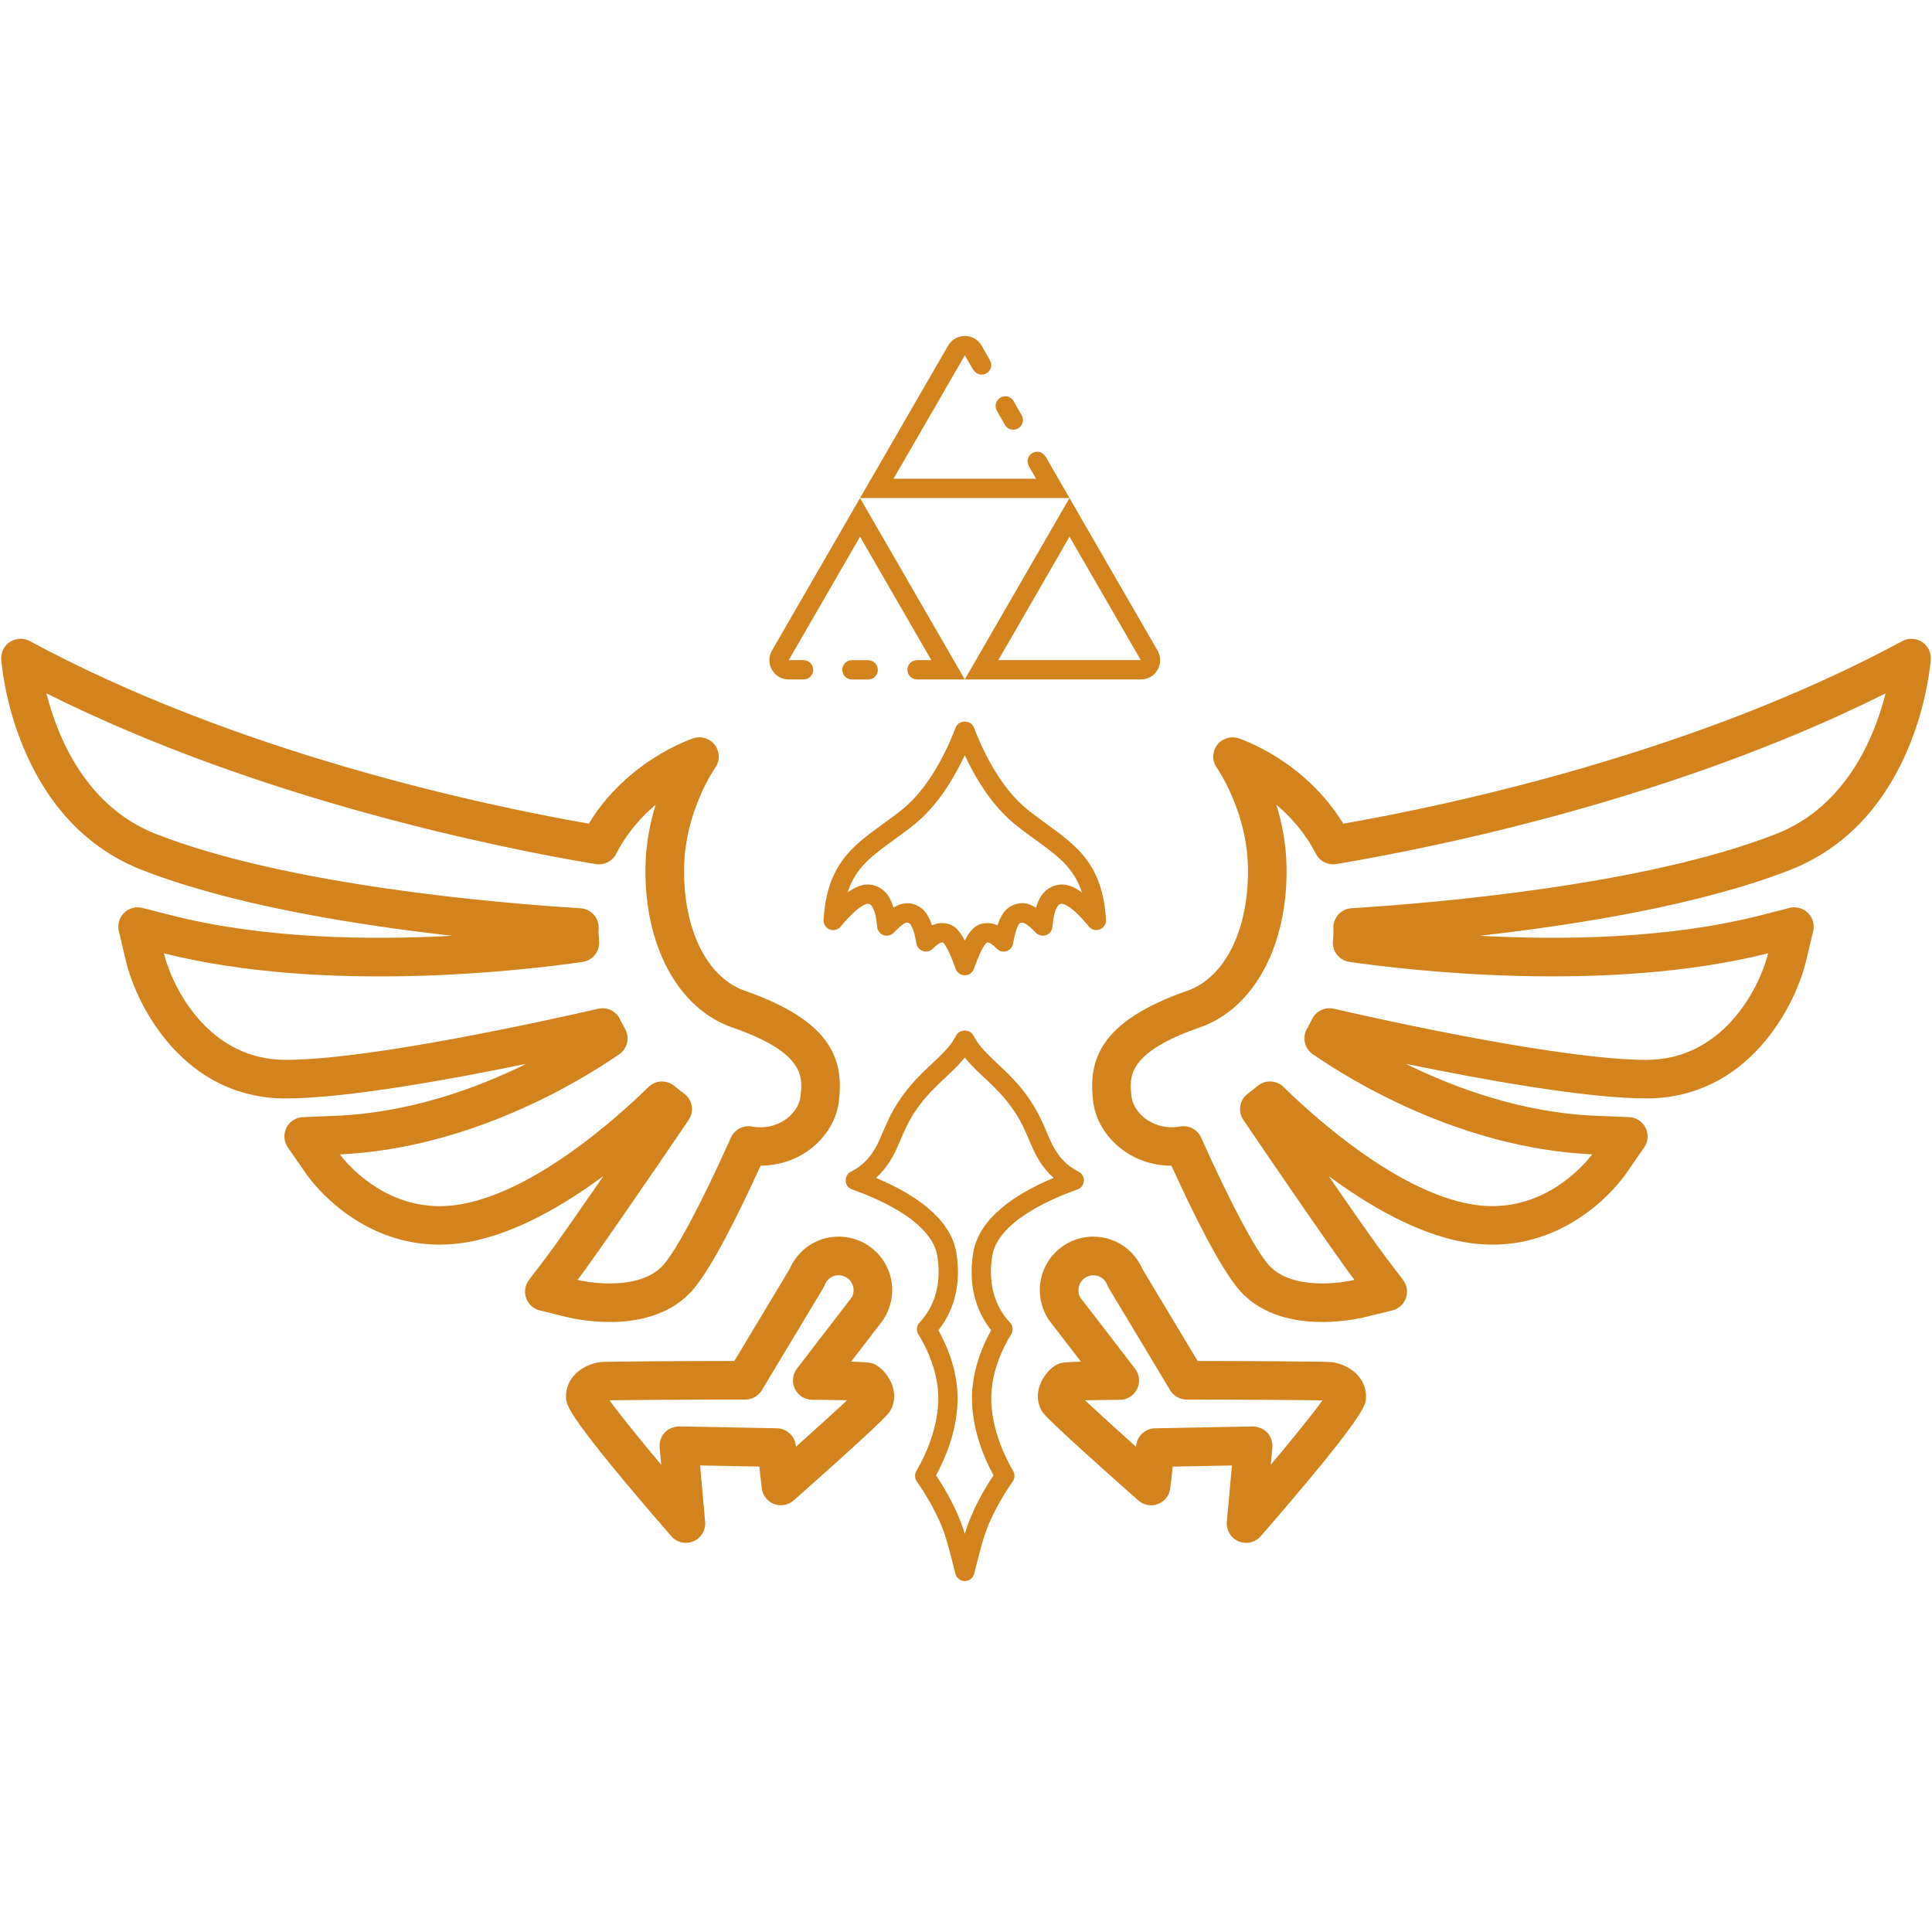 <svg xmlns="http://www.w3.org/2000/svg" xmlns:xlink="http://www.w3.org/1999/xlink" viewBox="0,0,256,256" width="400px" height="400px"><g fill="#d2831e" fill-rule="nonzero" stroke="none" stroke-width="1" stroke-linecap="butt" stroke-linejoin="miter" stroke-miterlimit="10" stroke-dasharray="" stroke-dashoffset="0" font-family="none" font-weight="none" font-size="none" text-anchor="none" style="mix-blend-mode: normal"><g transform="scale(2.56,2.56)"><path d="M49.938,17.391c-0.337,0 -0.673,0.167 -0.865,0.5l-1.846,3.195l-2.711,4.693h5.422h5.42l-1.25,-2.166l-0.008,0.006c-0.089,-0.14 -0.236,-0.238 -0.414,-0.238c-0.276,0 -0.5,0.224 -0.5,0.5c0,0.084 0.025,0.16 0.062,0.23l-0.006,0.002l0.385,0.666h-3.689h-3.689l1.846,-3.193l1.844,-3.195l0.434,0.75l0.008,-0.004c0.087,0.148 0.242,0.252 0.426,0.252c0.276,0 0.5,-0.224 0.5,-0.5c0,-0.091 -0.032,-0.17 -0.074,-0.244l0.006,-0.004l-0.432,-0.75c-0.193,-0.334 -0.53,-0.5 -0.867,-0.5zM55.357,25.779l-2.711,4.695l-2.709,4.693l-2.711,-4.693l-2.711,-4.695l-2.711,4.695l-1.846,3.195c-0.385,0.667 0.095,1.5 0.865,1.5h0.768h0.002h0.016v-0.002c0.268,-0.009 0.482,-0.228 0.482,-0.498c0,-0.27 -0.214,-0.486 -0.482,-0.496v-0.004h-0.785l1.846,-3.195l1.846,-3.195l1.844,3.195l1.846,3.195h-0.756v0.004c-0.269,0.008 -0.484,0.225 -0.484,0.496c0,0.271 0.215,0.491 0.484,0.498v0.002h0.014h0.002h2.471h0.002h5.42h3.689c0.77,0 1.25,-0.833 0.865,-1.5l-1.846,-3.195zM51.973,20.516c-0.064,0.008 -0.129,0.028 -0.189,0.062c-0.24,0.137 -0.323,0.442 -0.186,0.682l0.414,0.729c0.137,0.241 0.442,0.325 0.682,0.189c0.24,-0.137 0.325,-0.444 0.188,-0.684l-0.414,-0.729c-0.103,-0.18 -0.301,-0.273 -0.494,-0.25zM55.357,27.779l1.846,3.195l1.846,3.195h-3.689h-3.689l1.846,-3.195zM1.025,33.064c-0.176,0.007 -0.35,0.06 -0.504,0.158c-0.307,0.197 -0.482,0.547 -0.457,0.912c0.024,0.337 0.662,8.306 7.287,10.896c4.622,1.807 10.977,2.835 16.057,3.406c-4.274,0.232 -9.759,0.159 -14.541,-1.061l-1.498,-0.381c-0.34,-0.086 -0.697,0.01 -0.947,0.256c-0.25,0.245 -0.352,0.602 -0.271,0.943l0.355,1.504c0.587,2.476 3.073,7.158 8.275,7.158c3.108,0 8.495,-0.976 12.455,-1.791c-2.572,1.271 -6.04,2.533 -9.855,2.689l-1.701,0.068c-0.365,0.015 -0.692,0.228 -0.855,0.555c-0.163,0.327 -0.134,0.716 0.074,1.016l0.973,1.4c0.26,0.371 2.662,3.631 6.885,3.631c0.503,0 1.018,-0.05 1.533,-0.145c2.431,-0.451 4.914,-1.907 6.941,-3.406c-1.23,1.788 -2.452,3.54 -2.988,4.244l-0.865,1.135c-0.204,0.268 -0.258,0.621 -0.146,0.939c0.113,0.318 0.377,0.557 0.705,0.637l1.385,0.34c0.248,0.061 1.145,0.26 2.246,0.26c1.824,0 3.288,-0.553 4.234,-1.598c0.996,-1.101 2.438,-4.015 3.566,-6.494c0.952,-0.005 1.849,-0.301 2.582,-0.863c0.826,-0.634 1.363,-1.538 1.471,-2.477c0.232,-2.007 -0.197,-4.088 -4.869,-5.713c-1.963,-0.683 -3.197,-3.188 -3.143,-6.383c0.05,-2.933 1.591,-5.132 1.605,-5.152c0.254,-0.35 0.251,-0.824 -0.004,-1.174c-0.256,-0.35 -0.706,-0.495 -1.117,-0.361c-0.147,0.048 -3.424,1.149 -5.42,4.42c-5.611,-0.984 -18.263,-3.684 -28.934,-9.451c-0.161,-0.086 -0.338,-0.126 -0.514,-0.119zM98.977,33.064c-0.176,-0.007 -0.353,0.033 -0.514,0.119c-10.671,5.767 -23.325,8.468 -28.936,9.451c-1.996,-3.272 -5.271,-4.372 -5.418,-4.42c-0.411,-0.134 -0.863,0.011 -1.119,0.361c-0.255,0.349 -0.255,0.823 -0.002,1.174c0.014,0.02 1.555,2.219 1.605,5.152c0.054,3.195 -1.18,5.7 -3.143,6.383c-4.673,1.625 -5.103,3.706 -4.871,5.713c0.108,0.94 0.645,1.844 1.471,2.477c0.733,0.562 1.632,0.858 2.584,0.863c1.128,2.478 2.568,5.393 3.564,6.494c0.945,1.045 2.409,1.597 4.234,1.596c1.101,0 1.997,-0.199 2.246,-0.26l1.385,-0.338c0.328,-0.08 0.594,-0.321 0.707,-0.639c0.113,-0.317 0.057,-0.669 -0.148,-0.938l-0.863,-1.137c-0.536,-0.704 -1.758,-2.456 -2.988,-4.244c2.027,1.499 4.51,2.956 6.941,3.408c0.514,0.095 1.028,0.143 1.531,0.143c4.223,0 6.625,-3.257 6.885,-3.629l0.973,-1.4c0.208,-0.3 0.237,-0.689 0.074,-1.016c-0.163,-0.327 -0.49,-0.54 -0.855,-0.555l-1.701,-0.068c-3.815,-0.156 -7.281,-1.42 -9.854,-2.691c3.961,0.816 9.347,1.791 12.455,1.791c5.202,0 7.686,-4.682 8.273,-7.158l0.357,-1.502c0.081,-0.341 -0.023,-0.698 -0.273,-0.943c-0.249,-0.245 -0.607,-0.343 -0.947,-0.258l-1.496,0.383c-4.782,1.22 -10.27,1.291 -14.543,1.059c5.08,-0.571 11.435,-1.597 16.057,-3.404c6.624,-2.59 7.263,-10.558 7.287,-10.896c0.025,-0.364 -0.148,-0.714 -0.455,-0.912c-0.154,-0.099 -0.328,-0.151 -0.504,-0.158zM44.096,34.17c-0.276,0 -0.5,0.224 -0.5,0.5c0,0.276 0.224,0.5 0.5,0.5h0.84c0.276,0 0.5,-0.224 0.5,-0.5c0,-0.276 -0.224,-0.5 -0.5,-0.5zM2.404,35.889c10.987,5.497 23.412,7.996 28.43,8.838c0.429,0.069 0.858,-0.143 1.057,-0.531c0.558,-1.09 1.31,-1.925 2.047,-2.545c-0.288,0.924 -0.508,2.016 -0.529,3.219c-0.069,4.075 1.691,7.335 4.484,8.307c3.803,1.323 3.656,2.583 3.539,3.596c-0.045,0.392 -0.313,0.82 -0.699,1.117c-0.343,0.263 -0.932,0.547 -1.74,0.432c-0.035,-0.008 -0.089,-0.019 -0.125,-0.023c-0.43,-0.054 -0.857,0.183 -1.037,0.584c-1.512,3.38 -2.826,5.849 -3.514,6.609c-0.703,0.776 -1.883,0.939 -2.75,0.939c-0.767,0 -1.413,-0.123 -1.672,-0.18c1.048,-1.394 4.036,-5.765 5.748,-8.279c0.302,-0.444 0.201,-1.046 -0.23,-1.365c-0.17,-0.126 -0.341,-0.26 -0.51,-0.4c-0.392,-0.326 -0.969,-0.304 -1.336,0.055c-1.62,1.584 -5.804,5.345 -9.639,6.057c-0.395,0.073 -0.787,0.111 -1.168,0.111c-2.953,0 -4.79,-2.178 -5.172,-2.678c6.703,-0.312 12.341,-3.723 14.463,-5.182c0.432,-0.298 0.561,-0.879 0.295,-1.332c-0.073,-0.123 -0.139,-0.253 -0.205,-0.383l-0.064,-0.127c-0.209,-0.405 -0.664,-0.619 -1.111,-0.516c-2.705,0.621 -11.869,2.646 -16.182,2.646c-3.882,0 -5.799,-3.546 -6.303,-5.514c8.397,2.108 18.707,0.874 21.676,0.445c0.512,-0.074 0.882,-0.526 0.855,-1.043l-0.018,-0.23c-0.008,-0.105 -0.016,-0.211 -0.014,-0.338c0.002,-0.022 0.008,-0.131 0.008,-0.152c0.008,-0.535 -0.405,-0.981 -0.938,-1.014c-4.344,-0.271 -15.183,-1.188 -21.971,-3.842c-3.646,-1.426 -5.108,-5.037 -5.676,-7.281zM97.598,35.889c-0.568,2.244 -2.03,5.855 -5.676,7.281c-6.788,2.653 -17.627,3.569 -21.971,3.84c-0.533,0.034 -0.946,0.48 -0.938,1.014c0,0.022 0.006,0.131 0.008,0.152c0.002,0.127 -0.006,0.233 -0.014,0.338l-0.018,0.23c-0.028,0.517 0.343,0.969 0.855,1.043c2.969,0.429 13.279,1.663 21.676,-0.445c-0.504,1.968 -2.422,5.516 -6.303,5.516c-4.312,0 -13.476,-2.025 -16.182,-2.646c-0.447,-0.103 -0.902,0.111 -1.111,0.516l-0.064,0.125c-0.067,0.13 -0.132,0.259 -0.205,0.383c-0.267,0.453 -0.138,1.034 0.295,1.332c2.121,1.459 7.759,4.87 14.463,5.182c-0.382,0.5 -2.219,2.678 -5.172,2.678c-0.381,0 -0.773,-0.036 -1.168,-0.109c-3.835,-0.712 -8.019,-4.473 -9.639,-6.057c-0.367,-0.359 -0.943,-0.383 -1.336,-0.057c-0.169,0.14 -0.34,0.274 -0.51,0.4c-0.431,0.319 -0.532,0.923 -0.23,1.367c1.71,2.515 4.698,6.884 5.748,8.277c-0.259,0.057 -0.905,0.182 -1.672,0.182c-0.867,0 -2.047,-0.163 -2.75,-0.939c-0.687,-0.76 -2.002,-3.231 -3.514,-6.611c-0.18,-0.401 -0.608,-0.636 -1.037,-0.582c-0.035,0.004 -0.09,0.013 -0.125,0.021c-0.807,0.114 -1.397,-0.17 -1.74,-0.432c-0.387,-0.297 -0.654,-0.725 -0.699,-1.117c-0.117,-1.012 -0.264,-2.271 3.539,-3.594c2.793,-0.972 4.553,-4.234 4.484,-8.309c-0.02,-1.202 -0.241,-2.293 -0.529,-3.217c0.737,0.62 1.489,1.452 2.047,2.543c0.199,0.388 0.628,0.599 1.057,0.531c5.017,-0.842 17.443,-3.338 28.43,-8.836zM49.938,37.352c-0.196,0 -0.391,0.096 -0.465,0.289c-0.514,1.332 -1.41,3.15 -2.752,4.238c-0.352,0.285 -0.703,0.539 -1.055,0.795c-1.54,1.12 -2.871,2.087 -3.037,4.938c-0.013,0.217 0.115,0.417 0.316,0.496c0.2,0.08 0.43,0.021 0.568,-0.146c0.927,-1.125 1.346,-1.184 1.406,-1.184c0.046,0.001 0.114,0.015 0.191,0.1c0.052,0.057 0.227,0.305 0.291,1.094c0.016,0.198 0.145,0.367 0.332,0.432c0.186,0.064 0.395,0.013 0.531,-0.131c0.146,-0.156 0.508,-0.518 0.684,-0.518l0.068,0.006c0.235,0.068 0.379,0.837 0.418,1.072c0.03,0.186 0.164,0.339 0.344,0.396c0.178,0.056 0.376,0.007 0.508,-0.127c0.143,-0.147 0.343,-0.321 0.512,-0.326c0.023,0.015 0.245,0.172 0.666,1.371c0.071,0.2 0.261,0.334 0.473,0.334c0.212,0 0.401,-0.134 0.473,-0.334c0.421,-1.2 0.644,-1.358 0.707,-1.367c0.129,0 0.327,0.175 0.471,0.322c0.132,0.135 0.328,0.186 0.508,0.129c0.18,-0.057 0.314,-0.21 0.344,-0.396c0.039,-0.235 0.182,-1.006 0.389,-1.066l0.074,-0.014c0.201,0 0.563,0.364 0.709,0.52c0.135,0.144 0.341,0.193 0.529,0.129c0.186,-0.066 0.318,-0.235 0.334,-0.432c0.064,-0.789 0.237,-1.037 0.289,-1.094c0.061,-0.067 0.124,-0.096 0.203,-0.098c0.043,0 0.453,0.033 1.396,1.18c0.138,0.166 0.364,0.225 0.568,0.146c0.201,-0.079 0.329,-0.278 0.316,-0.494c-0.167,-2.849 -1.497,-3.817 -3.049,-4.945c-0.34,-0.247 -0.691,-0.501 -1.043,-0.787c-1.342,-1.089 -2.237,-2.906 -2.752,-4.238c-0.074,-0.193 -0.271,-0.289 -0.467,-0.289zM49.936,39.098c0.585,1.243 1.433,2.621 2.59,3.559c0.366,0.297 0.73,0.563 1.096,0.83c1.13,0.821 1.971,1.432 2.375,2.703c-0.376,-0.277 -0.721,-0.41 -1.047,-0.41c-0.364,0.01 -0.684,0.159 -0.928,0.428c-0.17,0.188 -0.302,0.444 -0.395,0.775c-0.368,-0.224 -0.645,-0.273 -0.904,-0.217l-0.143,0.033c-0.335,0.096 -0.694,0.314 -0.947,1.098c-0.206,-0.097 -0.378,-0.117 -0.518,-0.117c-0.448,0 -0.793,0.164 -1.178,0.9c-0.385,-0.736 -0.732,-0.9 -1.18,-0.9c-0.14,0 -0.311,0.02 -0.518,0.117c-0.256,-0.785 -0.628,-1.006 -1.018,-1.117c-0.035,-0.011 -0.071,-0.018 -0.109,-0.02l-0.141,-0.006c-0.185,0 -0.418,0.035 -0.727,0.225c-0.094,-0.329 -0.226,-0.584 -0.395,-0.771c-0.239,-0.265 -0.561,-0.417 -0.92,-0.428c-0.329,0 -0.678,0.135 -1.059,0.416c0.405,-1.276 1.249,-1.889 2.391,-2.719c0.353,-0.257 0.718,-0.521 1.084,-0.818c1.157,-0.938 2.004,-2.317 2.588,-3.561zM49.936,53.342c-0.178,0 -0.355,0.082 -0.441,0.246c-0.117,0.221 -0.248,0.42 -0.391,0.592c-0.25,0.3 -0.548,0.579 -0.865,0.877c-0.559,0.524 -1.136,1.067 -1.701,1.914c-0.415,0.624 -0.64,1.152 -0.838,1.619c-0.233,0.549 -0.436,1.023 -0.873,1.484c-0.207,0.218 -0.472,0.412 -0.787,0.576c-0.177,0.091 -0.282,0.28 -0.268,0.479c0.014,0.199 0.144,0.37 0.332,0.436c1.53,0.542 4.138,1.714 4.414,3.461c0.291,1.842 -0.453,2.937 -0.922,3.426c-0.157,0.165 -0.184,0.415 -0.064,0.609c0.413,0.669 1.096,2.018 1.031,3.525c-0.07,1.6 -0.814,3.015 -1.131,3.549c-0.1,0.169 -0.093,0.382 0.02,0.543c0.329,0.468 1.138,1.694 1.518,2.973c0.176,0.59 0.339,1.221 0.482,1.803c0.055,0.224 0.256,0.383 0.486,0.383c0.231,0 0.43,-0.158 0.484,-0.381c0.142,-0.582 0.307,-1.215 0.482,-1.805c0.381,-1.279 1.187,-2.505 1.516,-2.973c0.113,-0.161 0.121,-0.374 0.021,-0.543c-0.317,-0.534 -1.062,-1.949 -1.131,-3.549c-0.066,-1.507 0.616,-2.856 1.029,-3.525c0.12,-0.194 0.094,-0.444 -0.064,-0.609c-0.468,-0.488 -1.212,-1.584 -0.92,-3.426c0.275,-1.747 2.884,-2.917 4.414,-3.459c0.188,-0.066 0.318,-0.238 0.332,-0.438c0.014,-0.199 -0.093,-0.388 -0.27,-0.479c-0.316,-0.163 -0.58,-0.356 -0.787,-0.574c-0.437,-0.461 -0.638,-0.935 -0.871,-1.484c-0.198,-0.467 -0.423,-0.997 -0.838,-1.621c-0.565,-0.847 -1.143,-1.388 -1.705,-1.916c-0.314,-0.295 -0.609,-0.575 -0.859,-0.875c-0.144,-0.173 -0.277,-0.372 -0.393,-0.592c-0.086,-0.164 -0.265,-0.246 -0.443,-0.246zM49.938,54.738c0.021,0.028 0.044,0.054 0.066,0.08c0.289,0.347 0.606,0.647 0.947,0.967c0.517,0.486 1.052,0.987 1.553,1.738c0.364,0.546 0.56,1.01 0.75,1.457c0.249,0.585 0.504,1.189 1.066,1.781c0.068,0.071 0.14,0.14 0.215,0.207c-1.901,0.794 -3.874,2.049 -4.166,3.898c-0.312,1.967 0.36,3.269 0.934,3.986c-0.467,0.835 -1.058,2.22 -0.99,3.775c0.068,1.563 0.668,2.928 1.111,3.736c-0.457,0.683 -1.12,1.801 -1.477,3c-0.003,0.012 -0.007,0.022 -0.01,0.033c-0.003,-0.012 -0.007,-0.022 -0.01,-0.033c-0.357,-1.2 -1.02,-2.317 -1.477,-3c0.443,-0.807 1.043,-2.173 1.111,-3.736c0.068,-1.555 -0.524,-2.94 -0.99,-3.775c0.574,-0.717 1.246,-2.019 0.934,-3.986c-0.292,-1.848 -2.266,-3.104 -4.166,-3.898c0.075,-0.067 0.148,-0.136 0.215,-0.207c0.562,-0.593 0.817,-1.198 1.066,-1.783c0.19,-0.448 0.387,-0.91 0.75,-1.455c0.501,-0.751 1.036,-1.253 1.557,-1.742c0.337,-0.316 0.655,-0.615 0.945,-0.963c0.022,-0.027 0.043,-0.053 0.064,-0.08zM43.41,64.008c-1.112,0 -2.096,0.647 -2.551,1.695l-2.848,4.74c-2.288,0.003 -6.689,0.022 -6.955,0.061c-0.915,0.13 -1.812,0.808 -1.758,1.859c0.019,0.367 0.047,0.923 5.447,7.15c0.194,0.224 0.472,0.344 0.756,0.344c0.132,0 0.266,-0.025 0.393,-0.08c0.399,-0.17 0.643,-0.578 0.604,-1.01l-0.262,-2.916l3.066,0.057l0.127,1.117c0.042,0.371 0.286,0.689 0.635,0.822c0.347,0.132 0.741,0.059 1.021,-0.188c4.69,-4.157 4.89,-4.471 4.975,-4.605c0.21,-0.33 0.274,-0.737 0.182,-1.145c-0.11,-0.486 -0.454,-0.98 -0.855,-1.23h-0.002c-0.2,-0.123 -0.28,-0.174 -1.332,-0.201l1.629,-2.121c0.018,-0.024 0.05,-0.073 0.066,-0.098c0.282,-0.443 0.432,-0.956 0.432,-1.484c0,-1.527 -1.243,-2.768 -2.77,-2.768zM56.59,64.008c-1.527,0 -2.77,1.243 -2.77,2.77c0,0.527 0.15,1.041 0.432,1.484c0.016,0.025 0.048,0.075 0.066,0.098l1.631,2.119c-1.052,0.027 -1.135,0.077 -1.334,0.201l-0.002,0.002c-0.401,0.25 -0.745,0.744 -0.855,1.23c-0.092,0.408 -0.027,0.815 0.182,1.145c0.085,0.134 0.285,0.447 4.975,4.605c0.279,0.248 0.673,0.318 1.021,0.186c0.349,-0.133 0.595,-0.449 0.637,-0.82l0.127,-1.117l3.064,-0.059l-0.262,2.916c-0.039,0.432 0.206,0.84 0.605,1.01c0.126,0.054 0.258,0.081 0.391,0.082c0.284,0 0.564,-0.122 0.758,-0.346c5.4,-6.227 5.428,-6.781 5.447,-7.148c0.054,-1.05 -0.843,-1.731 -1.758,-1.861c-0.266,-0.039 -4.666,-0.059 -6.955,-0.061l-2.848,-4.738c-0.454,-1.048 -1.441,-1.697 -2.553,-1.697zM43.41,66.008c0.424,0 0.77,0.344 0.77,0.768c0,0.146 -0.041,0.288 -0.084,0.363l-2.848,3.703c-0.231,0.301 -0.271,0.708 -0.105,1.049c0.166,0.341 0.512,0.558 0.891,0.561c0.842,0.006 1.419,0.016 1.812,0.025c-0.601,0.563 -1.587,1.455 -2.648,2.406l-0.008,-0.068c-0.057,-0.498 -0.474,-0.877 -0.975,-0.887l-5.057,-0.098c-0.274,0.007 -0.557,0.11 -0.75,0.318c-0.194,0.208 -0.289,0.488 -0.264,0.771l0.08,0.898c-1.158,-1.382 -2.173,-2.64 -2.674,-3.336c0.911,-0.016 3.823,-0.04 7.027,-0.041c0.351,0 0.676,-0.183 0.857,-0.484l3.176,-5.285c0.028,-0.048 0.064,-0.127 0.084,-0.178c0.116,-0.296 0.397,-0.486 0.715,-0.486zM56.59,66.008c0.318,0 0.6,0.19 0.717,0.486c0.02,0.052 0.055,0.133 0.084,0.18l3.176,5.283c0.181,0.301 0.506,0.486 0.857,0.486c3.203,0 6.115,0.024 7.027,0.041c-0.501,0.695 -1.518,1.952 -2.676,3.334l0.082,-0.896c0.025,-0.283 -0.072,-0.563 -0.266,-0.771c-0.193,-0.207 -0.476,-0.311 -0.75,-0.318l-5.057,0.096c-0.502,0.01 -0.918,0.389 -0.975,0.887l-0.008,0.07c-1.061,-0.951 -2.044,-1.845 -2.646,-2.408c0.394,-0.009 0.969,-0.017 1.811,-0.023c0.379,-0.003 0.724,-0.222 0.891,-0.562c0.166,-0.341 0.126,-0.746 -0.105,-1.047l-2.848,-3.703c-0.043,-0.074 -0.084,-0.217 -0.084,-0.363c0,-0.424 0.346,-0.77 0.77,-0.77z"></path></g></g></svg>
